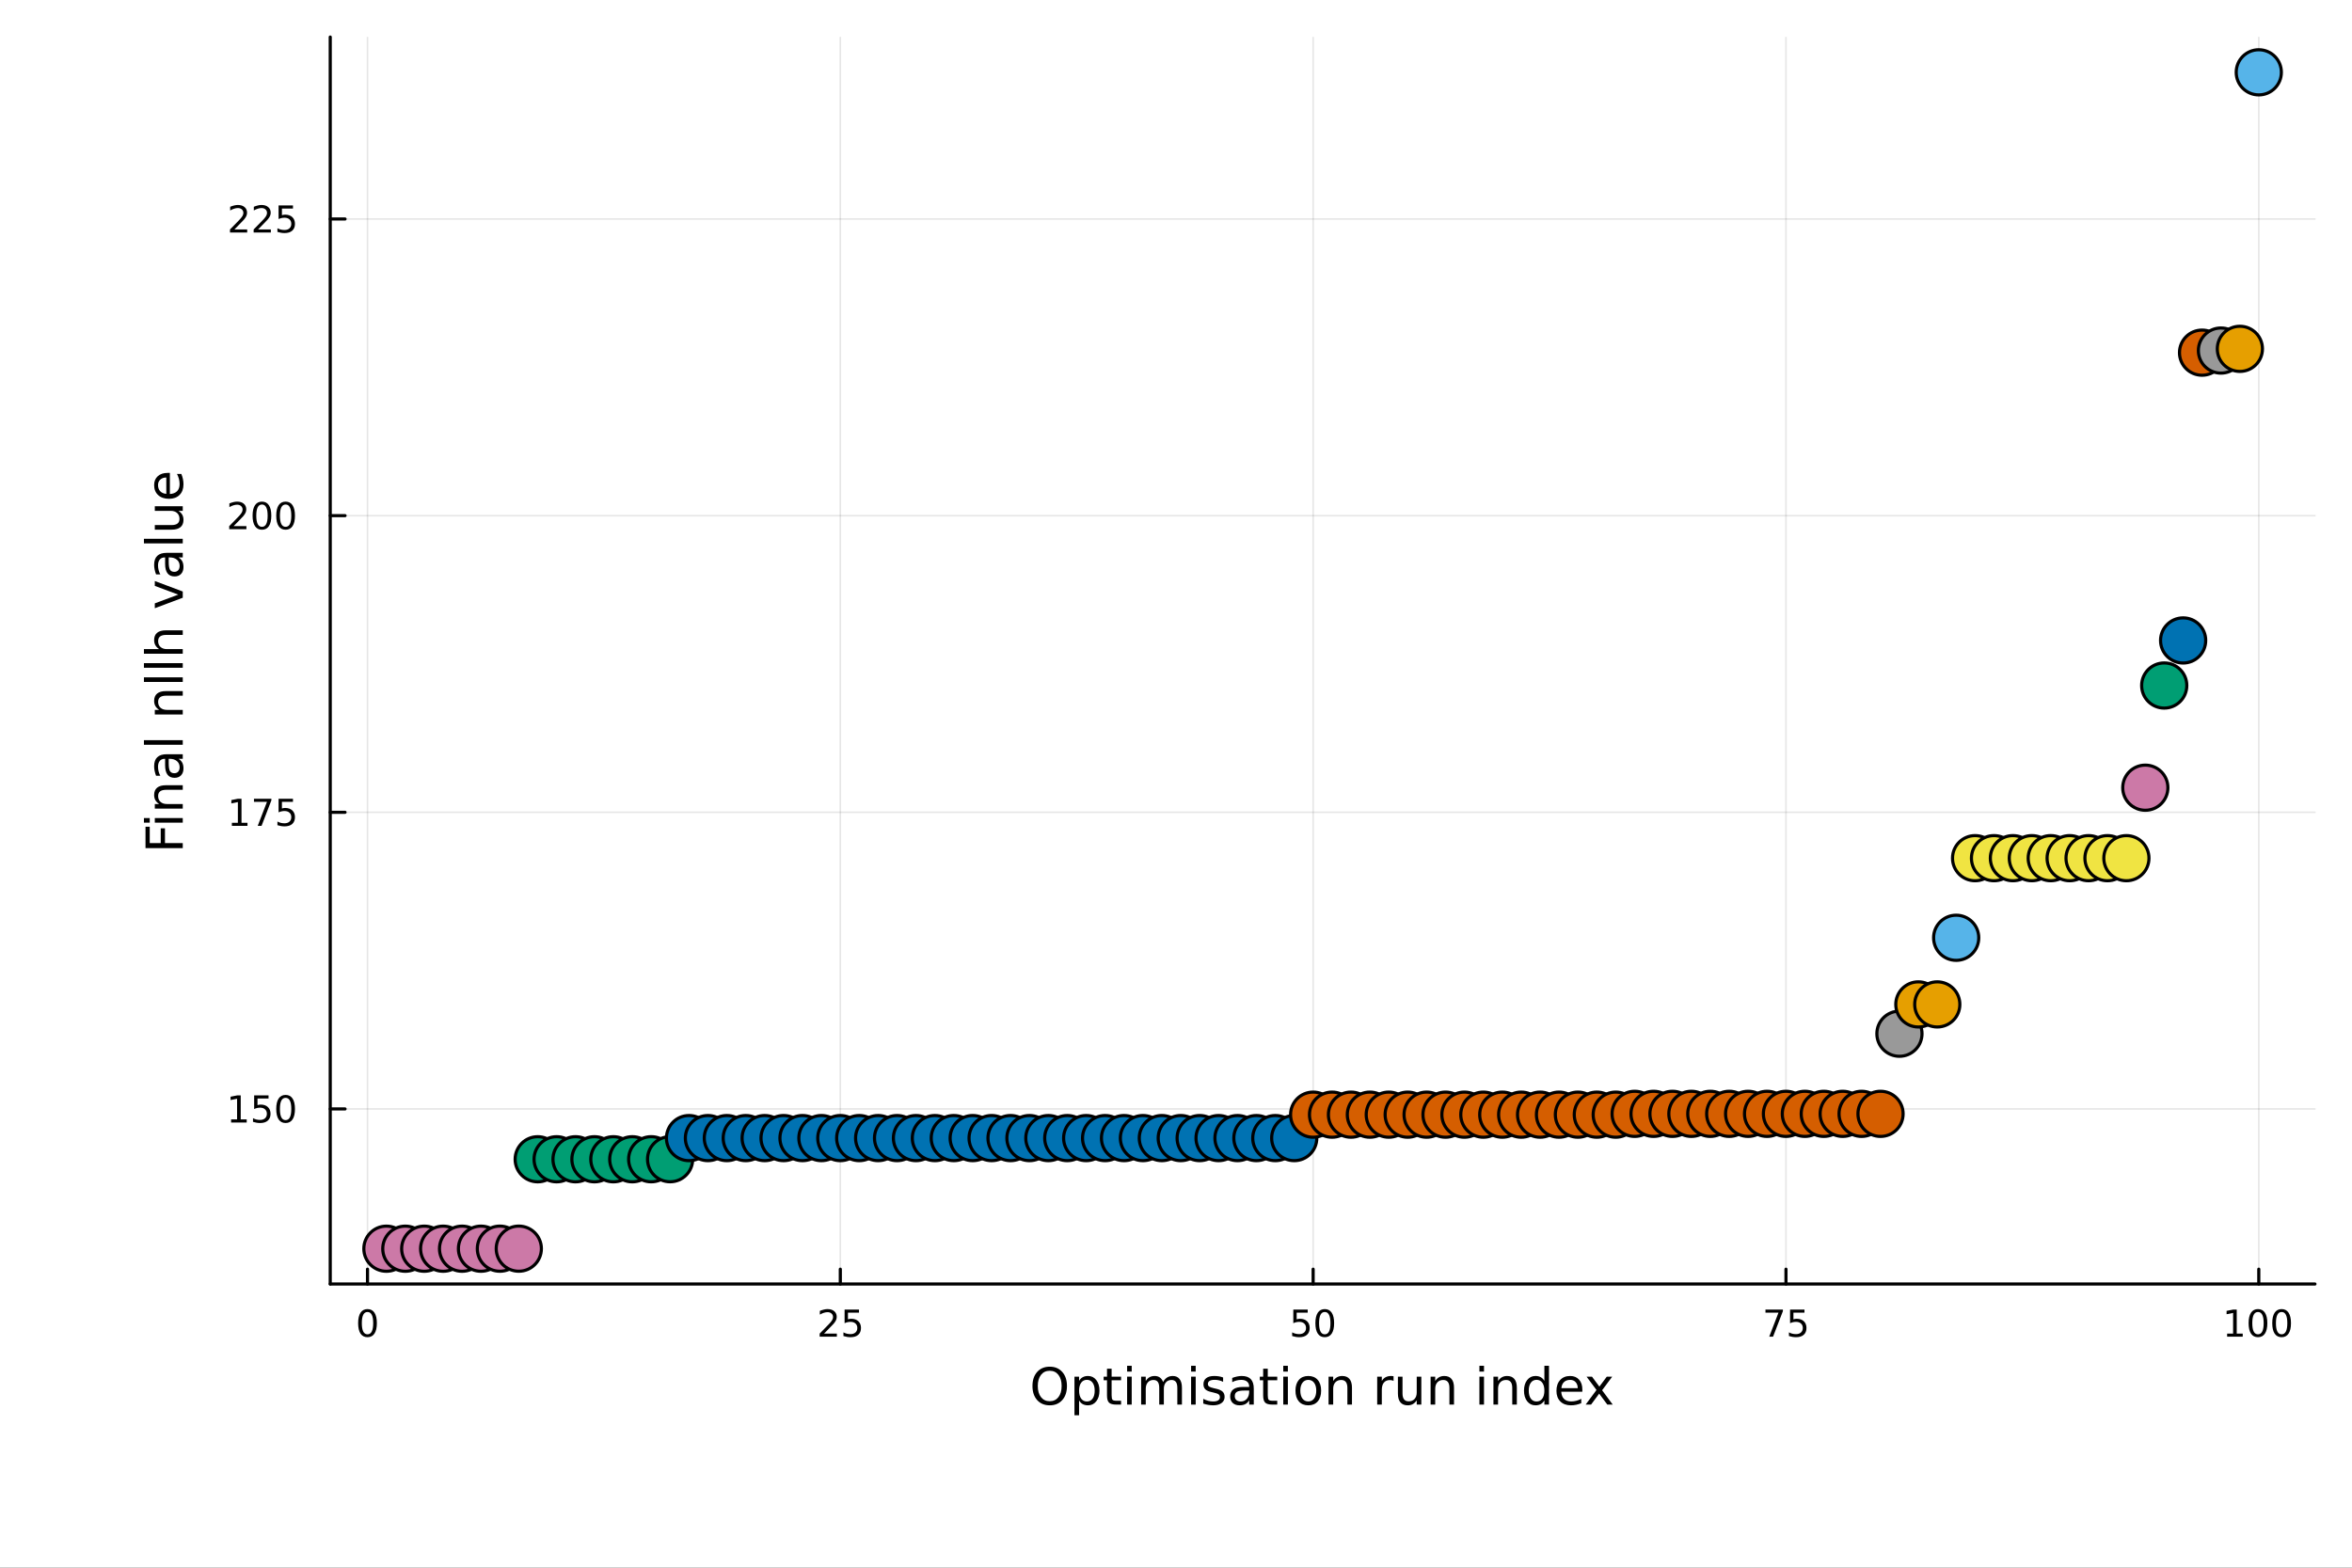 <?xml version="1.0" encoding="utf-8"?>
<svg xmlns="http://www.w3.org/2000/svg" xmlns:xlink="http://www.w3.org/1999/xlink" width="750" height="500" viewBox="0 0 3000 2000">
<rect x="0" y="0" width="3000" height="2000" fill="#333333" stroke="none"/>
<defs>
  <clipPath id="clip460">
    <rect x="0" y="0" width="3000" height="2000"/>
  </clipPath>
</defs>
<path clip-path="url(#clip460)" d="M0 2000 L3000 2000 L3000 0 L0 0  Z" fill="#ffffff" fill-rule="evenodd" fill-opacity="1"/>
<defs>
  <clipPath id="clip461">
    <rect x="600" y="0" width="2101" height="2000"/>
  </clipPath>
</defs>
<path clip-path="url(#clip460)" d="M421.228 1638.08 L2952.76 1638.08 L2952.76 47.244 L421.228 47.244  Z" fill="#ffffff" fill-rule="evenodd" fill-opacity="1"/>
<defs>
  <clipPath id="clip462">
    <rect x="421" y="47" width="2533" height="1592"/>
  </clipPath>
</defs>
<polyline clip-path="url(#clip462)" style="stroke:#000000; stroke-linecap:round; stroke-linejoin:round; stroke-width:2; stroke-opacity:0.1; fill:none" points="468.751,1638.08 468.751,47.244 "/>
<polyline clip-path="url(#clip462)" style="stroke:#000000; stroke-linecap:round; stroke-linejoin:round; stroke-width:2; stroke-opacity:0.1; fill:none" points="1071.84,1638.08 1071.84,47.244 "/>
<polyline clip-path="url(#clip462)" style="stroke:#000000; stroke-linecap:round; stroke-linejoin:round; stroke-width:2; stroke-opacity:0.1; fill:none" points="1674.93,1638.08 1674.93,47.244 "/>
<polyline clip-path="url(#clip462)" style="stroke:#000000; stroke-linecap:round; stroke-linejoin:round; stroke-width:2; stroke-opacity:0.1; fill:none" points="2278.02,1638.08 2278.02,47.244 "/>
<polyline clip-path="url(#clip462)" style="stroke:#000000; stroke-linecap:round; stroke-linejoin:round; stroke-width:2; stroke-opacity:0.1; fill:none" points="2881.11,1638.08 2881.11,47.244 "/>
<polyline clip-path="url(#clip462)" style="stroke:#000000; stroke-linecap:round; stroke-linejoin:round; stroke-width:2; stroke-opacity:0.1; fill:none" points="421.228,1414.76 2952.76,1414.76 "/>
<polyline clip-path="url(#clip462)" style="stroke:#000000; stroke-linecap:round; stroke-linejoin:round; stroke-width:2; stroke-opacity:0.1; fill:none" points="421.228,1036.3 2952.76,1036.3 "/>
<polyline clip-path="url(#clip462)" style="stroke:#000000; stroke-linecap:round; stroke-linejoin:round; stroke-width:2; stroke-opacity:0.1; fill:none" points="421.228,657.849 2952.76,657.849 "/>
<polyline clip-path="url(#clip462)" style="stroke:#000000; stroke-linecap:round; stroke-linejoin:round; stroke-width:2; stroke-opacity:0.1; fill:none" points="421.228,279.395 2952.76,279.395 "/>
<polyline clip-path="url(#clip460)" style="stroke:#000000; stroke-linecap:round; stroke-linejoin:round; stroke-width:4; stroke-opacity:1; fill:none" points="421.228,1638.08 2952.76,1638.08 "/>
<polyline clip-path="url(#clip460)" style="stroke:#000000; stroke-linecap:round; stroke-linejoin:round; stroke-width:4; stroke-opacity:1; fill:none" points="468.751,1638.08 468.751,1619.18 "/>
<polyline clip-path="url(#clip460)" style="stroke:#000000; stroke-linecap:round; stroke-linejoin:round; stroke-width:4; stroke-opacity:1; fill:none" points="1071.84,1638.08 1071.84,1619.18 "/>
<polyline clip-path="url(#clip460)" style="stroke:#000000; stroke-linecap:round; stroke-linejoin:round; stroke-width:4; stroke-opacity:1; fill:none" points="1674.93,1638.08 1674.93,1619.18 "/>
<polyline clip-path="url(#clip460)" style="stroke:#000000; stroke-linecap:round; stroke-linejoin:round; stroke-width:4; stroke-opacity:1; fill:none" points="2278.02,1638.08 2278.02,1619.18 "/>
<polyline clip-path="url(#clip460)" style="stroke:#000000; stroke-linecap:round; stroke-linejoin:round; stroke-width:4; stroke-opacity:1; fill:none" points="2881.11,1638.08 2881.11,1619.18 "/>
<path clip-path="url(#clip460)" d="M468.751 1673.8 Q465.14 1673.8 463.311 1677.36 Q461.506 1680.9 461.506 1688.03 Q461.506 1695.14 463.311 1698.7 Q465.14 1702.25 468.751 1702.25 Q472.385 1702.25 474.191 1698.7 Q476.02 1695.14 476.02 1688.03 Q476.02 1680.9 474.191 1677.36 Q472.385 1673.8 468.751 1673.8 M468.751 1670.09 Q474.561 1670.09 477.617 1674.7 Q480.696 1679.28 480.696 1688.03 Q480.696 1696.76 477.617 1701.37 Q474.561 1705.95 468.751 1705.95 Q462.941 1705.95 459.862 1701.37 Q456.807 1696.76 456.807 1688.03 Q456.807 1679.28 459.862 1674.7 Q462.941 1670.09 468.751 1670.09 Z" fill="#000000" fill-rule="nonzero" fill-opacity="1" /><path clip-path="url(#clip460)" d="M1051.11 1701.34 L1067.43 1701.34 L1067.43 1705.28 L1045.49 1705.28 L1045.49 1701.34 Q1048.15 1698.59 1052.73 1693.96 Q1057.34 1689.31 1058.52 1687.96 Q1060.76 1685.44 1061.64 1683.7 Q1062.55 1681.94 1062.55 1680.25 Q1062.55 1677.5 1060.6 1675.76 Q1058.68 1674.03 1055.58 1674.03 Q1053.38 1674.03 1050.93 1674.79 Q1048.5 1675.56 1045.72 1677.11 L1045.72 1672.38 Q1048.54 1671.25 1051 1670.67 Q1053.45 1670.09 1055.49 1670.09 Q1060.86 1670.09 1064.05 1672.78 Q1067.25 1675.46 1067.25 1679.95 Q1067.25 1682.08 1066.44 1684 Q1065.65 1685.9 1063.54 1688.5 Q1062.96 1689.17 1059.86 1692.38 Q1056.76 1695.58 1051.11 1701.34 Z" fill="#000000" fill-rule="nonzero" fill-opacity="1" /><path clip-path="url(#clip460)" d="M1077.29 1670.72 L1095.65 1670.72 L1095.65 1674.65 L1081.57 1674.65 L1081.57 1683.12 Q1082.59 1682.78 1083.61 1682.62 Q1084.63 1682.43 1085.65 1682.43 Q1091.44 1682.43 1094.82 1685.6 Q1098.19 1688.77 1098.19 1694.19 Q1098.19 1699.77 1094.72 1702.87 Q1091.25 1705.95 1084.93 1705.95 Q1082.75 1705.95 1080.49 1705.58 Q1078.24 1705.21 1075.83 1704.47 L1075.83 1699.77 Q1077.92 1700.9 1080.14 1701.46 Q1082.36 1702.01 1084.84 1702.01 Q1088.84 1702.01 1091.18 1699.91 Q1093.52 1697.8 1093.52 1694.19 Q1093.52 1690.58 1091.18 1688.47 Q1088.84 1686.37 1084.84 1686.37 Q1082.96 1686.37 1081.09 1686.78 Q1079.24 1687.2 1077.29 1688.08 L1077.29 1670.72 Z" fill="#000000" fill-rule="nonzero" fill-opacity="1" /><path clip-path="url(#clip460)" d="M1649.63 1670.72 L1667.99 1670.72 L1667.99 1674.65 L1653.91 1674.65 L1653.91 1683.12 Q1654.93 1682.78 1655.95 1682.62 Q1656.97 1682.43 1657.99 1682.43 Q1663.77 1682.43 1667.15 1685.6 Q1670.53 1688.77 1670.53 1694.19 Q1670.53 1699.77 1667.06 1702.87 Q1663.59 1705.95 1657.27 1705.95 Q1655.09 1705.95 1652.82 1705.58 Q1650.58 1705.21 1648.17 1704.47 L1648.17 1699.77 Q1650.25 1700.9 1652.48 1701.46 Q1654.7 1702.01 1657.18 1702.01 Q1661.18 1702.01 1663.52 1699.91 Q1665.86 1697.8 1665.86 1694.19 Q1665.86 1690.58 1663.52 1688.47 Q1661.18 1686.37 1657.18 1686.37 Q1655.3 1686.37 1653.43 1686.78 Q1651.57 1687.2 1649.63 1688.08 L1649.63 1670.72 Z" fill="#000000" fill-rule="nonzero" fill-opacity="1" /><path clip-path="url(#clip460)" d="M1689.74 1673.8 Q1686.13 1673.8 1684.31 1677.36 Q1682.5 1680.9 1682.5 1688.03 Q1682.5 1695.14 1684.31 1698.7 Q1686.13 1702.25 1689.74 1702.25 Q1693.38 1702.25 1695.18 1698.7 Q1697.01 1695.14 1697.01 1688.03 Q1697.01 1680.9 1695.18 1677.36 Q1693.38 1673.8 1689.74 1673.8 M1689.74 1670.09 Q1695.55 1670.09 1698.61 1674.7 Q1701.69 1679.28 1701.69 1688.03 Q1701.69 1696.76 1698.61 1701.37 Q1695.55 1705.95 1689.74 1705.95 Q1683.93 1705.95 1680.86 1701.37 Q1677.8 1696.76 1677.8 1688.03 Q1677.8 1679.28 1680.86 1674.7 Q1683.93 1670.09 1689.74 1670.09 Z" fill="#000000" fill-rule="nonzero" fill-opacity="1" /><path clip-path="url(#clip460)" d="M2251.87 1670.72 L2274.1 1670.72 L2274.1 1672.71 L2261.55 1705.28 L2256.67 1705.28 L2268.47 1674.65 L2251.87 1674.65 L2251.87 1670.72 Z" fill="#000000" fill-rule="nonzero" fill-opacity="1" /><path clip-path="url(#clip460)" d="M2283.26 1670.72 L2301.62 1670.72 L2301.62 1674.65 L2287.54 1674.65 L2287.54 1683.12 Q2288.56 1682.78 2289.58 1682.62 Q2290.6 1682.43 2291.62 1682.43 Q2297.41 1682.43 2300.79 1685.6 Q2304.17 1688.77 2304.17 1694.19 Q2304.17 1699.77 2300.69 1702.87 Q2297.22 1705.95 2290.9 1705.95 Q2288.73 1705.95 2286.46 1705.58 Q2284.21 1705.21 2281.8 1704.47 L2281.8 1699.77 Q2283.89 1700.9 2286.11 1701.46 Q2288.33 1702.01 2290.81 1702.01 Q2294.81 1702.01 2297.15 1699.91 Q2299.49 1697.8 2299.49 1694.19 Q2299.49 1690.58 2297.15 1688.47 Q2294.81 1686.37 2290.81 1686.37 Q2288.93 1686.37 2287.06 1686.78 Q2285.21 1687.2 2283.26 1688.08 L2283.26 1670.72 Z" fill="#000000" fill-rule="nonzero" fill-opacity="1" /><path clip-path="url(#clip460)" d="M2840.72 1701.34 L2848.35 1701.34 L2848.35 1674.98 L2840.04 1676.64 L2840.04 1672.38 L2848.31 1670.72 L2852.98 1670.72 L2852.98 1701.34 L2860.62 1701.34 L2860.62 1705.28 L2840.72 1705.28 L2840.72 1701.34 Z" fill="#000000" fill-rule="nonzero" fill-opacity="1" /><path clip-path="url(#clip460)" d="M2880.07 1673.8 Q2876.46 1673.8 2874.63 1677.36 Q2872.82 1680.9 2872.82 1688.03 Q2872.82 1695.14 2874.63 1698.7 Q2876.46 1702.25 2880.07 1702.25 Q2883.7 1702.25 2885.51 1698.7 Q2887.34 1695.14 2887.34 1688.03 Q2887.34 1680.9 2885.51 1677.36 Q2883.7 1673.8 2880.07 1673.8 M2880.07 1670.09 Q2885.88 1670.09 2888.93 1674.7 Q2892.01 1679.28 2892.01 1688.03 Q2892.01 1696.76 2888.93 1701.37 Q2885.88 1705.95 2880.07 1705.95 Q2874.26 1705.95 2871.18 1701.37 Q2868.12 1696.76 2868.12 1688.03 Q2868.12 1679.28 2871.18 1674.7 Q2874.26 1670.09 2880.07 1670.09 Z" fill="#000000" fill-rule="nonzero" fill-opacity="1" /><path clip-path="url(#clip460)" d="M2910.23 1673.8 Q2906.62 1673.8 2904.79 1677.36 Q2902.98 1680.9 2902.98 1688.03 Q2902.98 1695.14 2904.79 1698.7 Q2906.62 1702.25 2910.23 1702.25 Q2913.86 1702.25 2915.67 1698.7 Q2917.5 1695.14 2917.5 1688.03 Q2917.5 1680.9 2915.67 1677.36 Q2913.86 1673.8 2910.23 1673.8 M2910.23 1670.09 Q2916.04 1670.09 2919.09 1674.7 Q2922.17 1679.28 2922.17 1688.03 Q2922.17 1696.76 2919.09 1701.37 Q2916.04 1705.95 2910.23 1705.95 Q2904.42 1705.95 2901.34 1701.37 Q2898.28 1696.76 2898.28 1688.03 Q2898.28 1679.28 2901.34 1674.7 Q2904.42 1670.09 2910.23 1670.09 Z" fill="#000000" fill-rule="nonzero" fill-opacity="1" /><path clip-path="url(#clip460)" d="M1338.95 1748.78 Q1331.94 1748.78 1327.81 1754 Q1323.7 1759.22 1323.7 1768.23 Q1323.7 1777.2 1327.81 1782.42 Q1331.94 1787.64 1338.95 1787.64 Q1345.95 1787.64 1350.02 1782.42 Q1354.13 1777.2 1354.13 1768.23 Q1354.13 1759.22 1350.02 1754 Q1345.95 1748.78 1338.95 1748.78 M1338.95 1743.56 Q1348.94 1743.56 1354.92 1750.28 Q1360.91 1756.96 1360.91 1768.23 Q1360.91 1779.46 1354.92 1786.18 Q1348.94 1792.86 1338.95 1792.86 Q1328.92 1792.86 1322.91 1786.18 Q1316.92 1779.5 1316.92 1768.23 Q1316.92 1756.96 1322.91 1750.28 Q1328.92 1743.56 1338.95 1743.56 Z" fill="#000000" fill-rule="nonzero" fill-opacity="1" /><path clip-path="url(#clip460)" d="M1376.38 1786.59 L1376.38 1805.5 L1370.49 1805.5 L1370.49 1756.29 L1376.38 1756.29 L1376.38 1761.7 Q1378.22 1758.52 1381.02 1756.99 Q1383.86 1755.43 1387.77 1755.43 Q1394.26 1755.43 1398.31 1760.59 Q1402.38 1765.75 1402.38 1774.15 Q1402.38 1782.55 1398.31 1787.71 Q1394.26 1792.86 1387.77 1792.86 Q1383.86 1792.86 1381.02 1791.34 Q1378.22 1789.78 1376.38 1786.59 M1396.3 1774.15 Q1396.3 1767.69 1393.63 1764.03 Q1390.99 1760.34 1386.34 1760.34 Q1381.69 1760.34 1379.02 1764.03 Q1376.38 1767.69 1376.38 1774.15 Q1376.38 1780.61 1379.02 1784.3 Q1381.69 1787.96 1386.34 1787.96 Q1390.99 1787.96 1393.63 1784.3 Q1396.3 1780.61 1396.3 1774.15 Z" fill="#000000" fill-rule="nonzero" fill-opacity="1" /><path clip-path="url(#clip460)" d="M1417.88 1746.17 L1417.88 1756.29 L1429.94 1756.29 L1429.94 1760.85 L1417.88 1760.85 L1417.88 1780.2 Q1417.88 1784.56 1419.06 1785.8 Q1420.27 1787.04 1423.93 1787.04 L1429.94 1787.04 L1429.94 1791.94 L1423.93 1791.94 Q1417.15 1791.94 1414.57 1789.43 Q1411.99 1786.88 1411.99 1780.2 L1411.99 1760.85 L1407.7 1760.85 L1407.7 1756.29 L1411.99 1756.29 L1411.99 1746.17 L1417.88 1746.17 Z" fill="#000000" fill-rule="nonzero" fill-opacity="1" /><path clip-path="url(#clip460)" d="M1437.65 1756.29 L1443.5 1756.29 L1443.5 1791.94 L1437.65 1791.94 L1437.65 1756.29 M1437.65 1742.42 L1443.5 1742.42 L1443.5 1749.83 L1437.65 1749.83 L1437.65 1742.42 Z" fill="#000000" fill-rule="nonzero" fill-opacity="1" /><path clip-path="url(#clip460)" d="M1483.51 1763.14 Q1485.71 1759.19 1488.76 1757.31 Q1491.82 1755.43 1495.96 1755.43 Q1501.53 1755.43 1504.55 1759.35 Q1507.57 1763.23 1507.57 1770.43 L1507.57 1791.94 L1501.69 1791.94 L1501.69 1770.62 Q1501.69 1765.49 1499.87 1763.01 Q1498.06 1760.53 1494.33 1760.53 Q1489.78 1760.53 1487.14 1763.55 Q1484.5 1766.57 1484.5 1771.79 L1484.5 1791.94 L1478.61 1791.94 L1478.61 1770.62 Q1478.61 1765.46 1476.8 1763.01 Q1474.98 1760.53 1471.19 1760.53 Q1466.71 1760.53 1464.06 1763.58 Q1461.42 1766.61 1461.42 1771.79 L1461.42 1791.94 L1455.53 1791.94 L1455.53 1756.29 L1461.42 1756.29 L1461.42 1761.83 Q1463.43 1758.55 1466.23 1756.99 Q1469.03 1755.43 1472.88 1755.43 Q1476.76 1755.43 1479.47 1757.41 Q1482.21 1759.38 1483.51 1763.14 Z" fill="#000000" fill-rule="nonzero" fill-opacity="1" /><path clip-path="url(#clip460)" d="M1519.26 1756.29 L1525.11 1756.29 L1525.11 1791.94 L1519.26 1791.94 L1519.26 1756.29 M1519.26 1742.42 L1525.11 1742.42 L1525.11 1749.83 L1519.26 1749.83 L1519.26 1742.42 Z" fill="#000000" fill-rule="nonzero" fill-opacity="1" /><path clip-path="url(#clip460)" d="M1560.09 1757.34 L1560.09 1762.88 Q1557.61 1761.61 1554.94 1760.97 Q1552.26 1760.34 1549.4 1760.34 Q1545.04 1760.34 1542.84 1761.67 Q1540.68 1763.01 1540.68 1765.68 Q1540.68 1767.72 1542.24 1768.9 Q1543.8 1770.04 1548.51 1771.09 L1550.51 1771.54 Q1556.75 1772.88 1559.36 1775.33 Q1562 1777.75 1562 1782.11 Q1562 1787.07 1558.05 1789.97 Q1554.14 1792.86 1547.26 1792.86 Q1544.4 1792.86 1541.28 1792.29 Q1538.19 1791.75 1534.76 1790.64 L1534.76 1784.59 Q1538 1786.28 1541.15 1787.14 Q1544.3 1787.96 1547.39 1787.96 Q1551.53 1787.96 1553.76 1786.56 Q1555.99 1785.13 1555.99 1782.55 Q1555.99 1780.16 1554.36 1778.89 Q1552.77 1777.62 1547.33 1776.44 L1545.29 1775.96 Q1539.85 1774.82 1537.43 1772.46 Q1535.01 1770.08 1535.01 1765.94 Q1535.01 1760.91 1538.58 1758.17 Q1542.14 1755.43 1548.7 1755.43 Q1551.94 1755.43 1554.81 1755.91 Q1557.67 1756.39 1560.09 1757.34 Z" fill="#000000" fill-rule="nonzero" fill-opacity="1" /><path clip-path="url(#clip460)" d="M1587.53 1774.02 Q1580.43 1774.02 1577.69 1775.65 Q1574.96 1777.27 1574.96 1781.18 Q1574.96 1784.3 1576.99 1786.15 Q1579.06 1787.96 1582.59 1787.96 Q1587.46 1787.96 1590.39 1784.53 Q1593.35 1781.06 1593.35 1775.33 L1593.35 1774.02 L1587.53 1774.02 M1599.21 1771.6 L1599.21 1791.94 L1593.35 1791.94 L1593.35 1786.53 Q1591.35 1789.78 1588.36 1791.34 Q1585.36 1792.86 1581.03 1792.86 Q1575.56 1792.86 1572.31 1789.81 Q1569.1 1786.72 1569.1 1781.57 Q1569.1 1775.55 1573.11 1772.49 Q1577.15 1769.44 1585.14 1769.44 L1593.35 1769.44 L1593.35 1768.87 Q1593.35 1764.82 1590.68 1762.63 Q1588.04 1760.4 1583.23 1760.4 Q1580.18 1760.4 1577.28 1761.13 Q1574.38 1761.86 1571.71 1763.33 L1571.71 1757.92 Q1574.92 1756.68 1577.95 1756.07 Q1580.97 1755.43 1583.84 1755.43 Q1591.57 1755.43 1595.39 1759.44 Q1599.21 1763.45 1599.21 1771.6 Z" fill="#000000" fill-rule="nonzero" fill-opacity="1" /><path clip-path="url(#clip460)" d="M1617.06 1746.17 L1617.06 1756.29 L1629.13 1756.29 L1629.13 1760.85 L1617.06 1760.85 L1617.06 1780.2 Q1617.06 1784.56 1618.24 1785.8 Q1619.45 1787.04 1623.11 1787.04 L1629.13 1787.04 L1629.13 1791.94 L1623.11 1791.94 Q1616.33 1791.94 1613.75 1789.43 Q1611.18 1786.88 1611.18 1780.2 L1611.18 1760.85 L1606.88 1760.85 L1606.88 1756.29 L1611.18 1756.29 L1611.18 1746.17 L1617.06 1746.17 Z" fill="#000000" fill-rule="nonzero" fill-opacity="1" /><path clip-path="url(#clip460)" d="M1636.83 1756.29 L1642.69 1756.29 L1642.69 1791.94 L1636.83 1791.94 L1636.83 1756.29 M1636.83 1742.42 L1642.69 1742.42 L1642.69 1749.83 L1636.83 1749.83 L1636.83 1742.42 Z" fill="#000000" fill-rule="nonzero" fill-opacity="1" /><path clip-path="url(#clip460)" d="M1668.75 1760.4 Q1664.04 1760.4 1661.31 1764.09 Q1658.57 1767.75 1658.57 1774.15 Q1658.57 1780.55 1661.27 1784.24 Q1664.01 1787.9 1668.75 1787.9 Q1673.43 1787.9 1676.17 1784.21 Q1678.91 1780.52 1678.91 1774.15 Q1678.91 1767.82 1676.17 1764.12 Q1673.43 1760.4 1668.75 1760.4 M1668.75 1755.43 Q1676.39 1755.43 1680.75 1760.4 Q1685.11 1765.36 1685.11 1774.15 Q1685.11 1782.9 1680.75 1787.9 Q1676.39 1792.86 1668.75 1792.86 Q1661.08 1792.86 1656.72 1787.9 Q1652.39 1782.9 1652.39 1774.15 Q1652.39 1765.36 1656.72 1760.4 Q1661.08 1755.43 1668.75 1755.43 Z" fill="#000000" fill-rule="nonzero" fill-opacity="1" /><path clip-path="url(#clip460)" d="M1724.45 1770.43 L1724.45 1791.94 L1718.6 1791.94 L1718.6 1770.62 Q1718.6 1765.56 1716.62 1763.04 Q1714.65 1760.53 1710.7 1760.53 Q1705.96 1760.53 1703.22 1763.55 Q1700.49 1766.57 1700.49 1771.79 L1700.49 1791.94 L1694.6 1791.94 L1694.6 1756.29 L1700.49 1756.29 L1700.49 1761.83 Q1702.59 1758.62 1705.42 1757.03 Q1708.29 1755.43 1712.01 1755.43 Q1718.15 1755.43 1721.3 1759.25 Q1724.45 1763.04 1724.45 1770.43 Z" fill="#000000" fill-rule="nonzero" fill-opacity="1" /><path clip-path="url(#clip460)" d="M1777.51 1761.77 Q1776.53 1761.2 1775.35 1760.94 Q1774.2 1760.65 1772.8 1760.65 Q1767.84 1760.65 1765.16 1763.9 Q1762.52 1767.12 1762.52 1773.16 L1762.52 1791.94 L1756.63 1791.94 L1756.63 1756.29 L1762.52 1756.29 L1762.52 1761.83 Q1764.37 1758.59 1767.33 1757.03 Q1770.29 1755.43 1774.52 1755.43 Q1775.13 1755.43 1775.86 1755.53 Q1776.59 1755.59 1777.48 1755.75 L1777.51 1761.77 Z" fill="#000000" fill-rule="nonzero" fill-opacity="1" /><path clip-path="url(#clip460)" d="M1783.05 1777.87 L1783.05 1756.29 L1788.91 1756.29 L1788.91 1777.65 Q1788.91 1782.71 1790.88 1785.26 Q1792.85 1787.77 1796.8 1787.77 Q1801.54 1787.77 1804.28 1784.75 Q1807.05 1781.72 1807.05 1776.5 L1807.05 1756.29 L1812.91 1756.29 L1812.91 1791.94 L1807.05 1791.94 L1807.05 1786.47 Q1804.92 1789.71 1802.08 1791.3 Q1799.28 1792.86 1795.56 1792.86 Q1789.42 1792.86 1786.23 1789.05 Q1783.05 1785.23 1783.05 1777.87 M1797.79 1755.43 L1797.79 1755.43 Z" fill="#000000" fill-rule="nonzero" fill-opacity="1" /><path clip-path="url(#clip460)" d="M1854.6 1770.43 L1854.6 1791.94 L1848.74 1791.94 L1848.74 1770.62 Q1848.74 1765.56 1846.77 1763.04 Q1844.8 1760.53 1840.85 1760.53 Q1836.11 1760.53 1833.37 1763.55 Q1830.63 1766.57 1830.63 1771.79 L1830.63 1791.94 L1824.75 1791.94 L1824.75 1756.29 L1830.63 1756.29 L1830.63 1761.83 Q1832.73 1758.62 1835.57 1757.03 Q1838.43 1755.43 1842.16 1755.43 Q1848.3 1755.43 1851.45 1759.25 Q1854.6 1763.04 1854.6 1770.43 Z" fill="#000000" fill-rule="nonzero" fill-opacity="1" /><path clip-path="url(#clip460)" d="M1887 1756.29 L1892.86 1756.29 L1892.86 1791.94 L1887 1791.94 L1887 1756.29 M1887 1742.42 L1892.86 1742.42 L1892.86 1749.83 L1887 1749.83 L1887 1742.42 Z" fill="#000000" fill-rule="nonzero" fill-opacity="1" /><path clip-path="url(#clip460)" d="M1934.75 1770.43 L1934.75 1791.94 L1928.89 1791.94 L1928.89 1770.62 Q1928.89 1765.56 1926.92 1763.04 Q1924.94 1760.53 1921 1760.53 Q1916.25 1760.53 1913.52 1763.55 Q1910.78 1766.57 1910.78 1771.79 L1910.78 1791.94 L1904.89 1791.94 L1904.89 1756.29 L1910.78 1756.29 L1910.78 1761.83 Q1912.88 1758.62 1915.71 1757.03 Q1918.58 1755.43 1922.3 1755.43 Q1928.44 1755.43 1931.59 1759.25 Q1934.75 1763.04 1934.75 1770.43 Z" fill="#000000" fill-rule="nonzero" fill-opacity="1" /><path clip-path="url(#clip460)" d="M1969.88 1761.7 L1969.88 1742.42 L1975.74 1742.42 L1975.74 1791.94 L1969.88 1791.94 L1969.88 1786.59 Q1968.04 1789.78 1965.21 1791.34 Q1962.4 1792.86 1958.46 1792.86 Q1952 1792.86 1947.92 1787.71 Q1943.88 1782.55 1943.88 1774.15 Q1943.88 1765.75 1947.92 1760.59 Q1952 1755.43 1958.46 1755.43 Q1962.4 1755.43 1965.21 1756.99 Q1968.04 1758.52 1969.88 1761.7 M1949.93 1774.15 Q1949.93 1780.61 1952.57 1784.3 Q1955.24 1787.96 1959.89 1787.96 Q1964.54 1787.96 1967.21 1784.3 Q1969.88 1780.61 1969.88 1774.15 Q1969.88 1767.69 1967.21 1764.03 Q1964.54 1760.34 1959.89 1760.34 Q1955.24 1760.34 1952.57 1764.03 Q1949.93 1767.69 1949.93 1774.15 Z" fill="#000000" fill-rule="nonzero" fill-opacity="1" /><path clip-path="url(#clip460)" d="M2018.3 1772.65 L2018.3 1775.52 L1991.37 1775.52 Q1991.75 1781.57 1995 1784.75 Q1998.27 1787.9 2004.1 1787.9 Q2007.47 1787.9 2010.62 1787.07 Q2013.81 1786.24 2016.93 1784.59 L2016.93 1790.13 Q2013.78 1791.46 2010.47 1792.16 Q2007.16 1792.86 2003.75 1792.86 Q1995.22 1792.86 1990.22 1787.9 Q1985.26 1782.93 1985.26 1774.47 Q1985.26 1765.71 1989.97 1760.59 Q1994.71 1755.43 2002.73 1755.43 Q2009.92 1755.43 2014.09 1760.08 Q2018.3 1764.7 2018.3 1772.65 M2012.44 1770.93 Q2012.37 1766.13 2009.73 1763.26 Q2007.12 1760.4 2002.79 1760.4 Q1997.89 1760.4 1994.93 1763.17 Q1992 1765.94 1991.56 1770.97 L2012.44 1770.93 Z" fill="#000000" fill-rule="nonzero" fill-opacity="1" /><path clip-path="url(#clip460)" d="M2056.39 1756.29 L2043.5 1773.64 L2057.06 1791.94 L2050.16 1791.94 L2039.78 1777.94 L2029.4 1791.94 L2022.5 1791.94 L2036.34 1773.29 L2023.67 1756.29 L2030.58 1756.29 L2040.03 1768.99 L2049.49 1756.29 L2056.39 1756.29 Z" fill="#000000" fill-rule="nonzero" fill-opacity="1" /><polyline clip-path="url(#clip460)" style="stroke:#000000; stroke-linecap:round; stroke-linejoin:round; stroke-width:4; stroke-opacity:1; fill:none" points="421.228,1638.08 421.228,47.244 "/>
<polyline clip-path="url(#clip460)" style="stroke:#000000; stroke-linecap:round; stroke-linejoin:round; stroke-width:4; stroke-opacity:1; fill:none" points="421.228,1414.76 440.125,1414.76 "/>
<polyline clip-path="url(#clip460)" style="stroke:#000000; stroke-linecap:round; stroke-linejoin:round; stroke-width:4; stroke-opacity:1; fill:none" points="421.228,1036.3 440.125,1036.3 "/>
<polyline clip-path="url(#clip460)" style="stroke:#000000; stroke-linecap:round; stroke-linejoin:round; stroke-width:4; stroke-opacity:1; fill:none" points="421.228,657.849 440.125,657.849 "/>
<polyline clip-path="url(#clip460)" style="stroke:#000000; stroke-linecap:round; stroke-linejoin:round; stroke-width:4; stroke-opacity:1; fill:none" points="421.228,279.395 440.125,279.395 "/>
<path clip-path="url(#clip460)" d="M294.77 1428.1 L302.409 1428.1 L302.409 1401.74 L294.099 1403.4 L294.099 1399.14 L302.362 1397.48 L307.038 1397.48 L307.038 1428.1 L314.677 1428.1 L314.677 1432.04 L294.77 1432.04 L294.77 1428.1 Z" fill="#000000" fill-rule="nonzero" fill-opacity="1" /><path clip-path="url(#clip460)" d="M324.168 1397.48 L342.524 1397.48 L342.524 1401.41 L328.45 1401.41 L328.45 1409.88 Q329.469 1409.54 330.487 1409.37 Q331.506 1409.19 332.524 1409.19 Q338.311 1409.19 341.691 1412.36 Q345.071 1415.53 345.071 1420.95 Q345.071 1426.53 341.598 1429.63 Q338.126 1432.71 331.807 1432.71 Q329.631 1432.71 327.362 1432.34 Q325.117 1431.97 322.71 1431.23 L322.71 1426.53 Q324.793 1427.66 327.015 1428.22 Q329.237 1428.77 331.714 1428.77 Q335.719 1428.77 338.057 1426.67 Q340.395 1424.56 340.395 1420.95 Q340.395 1417.34 338.057 1415.23 Q335.719 1413.12 331.714 1413.12 Q329.839 1413.12 327.964 1413.54 Q326.112 1413.96 324.168 1414.84 L324.168 1397.48 Z" fill="#000000" fill-rule="nonzero" fill-opacity="1" /><path clip-path="url(#clip460)" d="M364.283 1400.56 Q360.672 1400.56 358.844 1404.12 Q357.038 1407.66 357.038 1414.79 Q357.038 1421.9 358.844 1425.46 Q360.672 1429 364.283 1429 Q367.918 1429 369.723 1425.46 Q371.552 1421.9 371.552 1414.79 Q371.552 1407.66 369.723 1404.12 Q367.918 1400.56 364.283 1400.56 M364.283 1396.85 Q370.094 1396.85 373.149 1401.46 Q376.228 1406.04 376.228 1414.79 Q376.228 1423.52 373.149 1428.12 Q370.094 1432.71 364.283 1432.71 Q358.473 1432.71 355.395 1428.12 Q352.339 1423.52 352.339 1414.79 Q352.339 1406.04 355.395 1401.46 Q358.473 1396.85 364.283 1396.85 Z" fill="#000000" fill-rule="nonzero" fill-opacity="1" /><path clip-path="url(#clip460)" d="M295.765 1049.65 L303.404 1049.65 L303.404 1023.28 L295.094 1024.95 L295.094 1020.69 L303.358 1019.02 L308.034 1019.02 L308.034 1049.65 L315.673 1049.65 L315.673 1053.58 L295.765 1053.58 L295.765 1049.65 Z" fill="#000000" fill-rule="nonzero" fill-opacity="1" /><path clip-path="url(#clip460)" d="M323.936 1019.02 L346.159 1019.02 L346.159 1021.01 L333.612 1053.58 L328.728 1053.58 L340.534 1022.96 L323.936 1022.96 L323.936 1019.02 Z" fill="#000000" fill-rule="nonzero" fill-opacity="1" /><path clip-path="url(#clip460)" d="M355.325 1019.02 L373.682 1019.02 L373.682 1022.96 L359.608 1022.96 L359.608 1031.43 Q360.626 1031.08 361.645 1030.92 Q362.663 1030.74 363.682 1030.74 Q369.469 1030.74 372.848 1033.91 Q376.228 1037.08 376.228 1042.49 Q376.228 1048.07 372.756 1051.18 Q369.283 1054.25 362.964 1054.25 Q360.788 1054.25 358.52 1053.88 Q356.274 1053.51 353.867 1052.77 L353.867 1048.07 Q355.95 1049.21 358.172 1049.76 Q360.395 1050.32 362.871 1050.32 Q366.876 1050.32 369.214 1048.21 Q371.552 1046.11 371.552 1042.49 Q371.552 1038.88 369.214 1036.78 Q366.876 1034.67 362.871 1034.67 Q360.996 1034.67 359.121 1035.09 Q357.27 1035.5 355.325 1036.38 L355.325 1019.02 Z" fill="#000000" fill-rule="nonzero" fill-opacity="1" /><path clip-path="url(#clip460)" d="M297.987 671.194 L314.307 671.194 L314.307 675.129 L292.363 675.129 L292.363 671.194 Q295.025 668.439 299.608 663.809 Q304.214 659.157 305.395 657.814 Q307.64 655.291 308.52 653.555 Q309.423 651.796 309.423 650.106 Q309.423 647.351 307.478 645.615 Q305.557 643.879 302.455 643.879 Q300.256 643.879 297.802 644.643 Q295.372 645.407 292.594 646.958 L292.594 642.235 Q295.418 641.101 297.872 640.522 Q300.325 639.944 302.362 639.944 Q307.733 639.944 310.927 642.629 Q314.122 645.314 314.122 649.805 Q314.122 651.934 313.311 653.856 Q312.524 655.754 310.418 658.346 Q309.839 659.018 306.737 662.235 Q303.636 665.43 297.987 671.194 Z" fill="#000000" fill-rule="nonzero" fill-opacity="1" /><path clip-path="url(#clip460)" d="M334.122 643.647 Q330.51 643.647 328.682 647.212 Q326.876 650.754 326.876 657.883 Q326.876 664.99 328.682 668.555 Q330.51 672.096 334.122 672.096 Q337.756 672.096 339.561 668.555 Q341.39 664.99 341.39 657.883 Q341.39 650.754 339.561 647.212 Q337.756 643.647 334.122 643.647 M334.122 639.944 Q339.932 639.944 342.987 644.55 Q346.066 649.133 346.066 657.883 Q346.066 666.61 342.987 671.217 Q339.932 675.8 334.122 675.8 Q328.311 675.8 325.233 671.217 Q322.177 666.61 322.177 657.883 Q322.177 649.133 325.233 644.55 Q328.311 639.944 334.122 639.944 Z" fill="#000000" fill-rule="nonzero" fill-opacity="1" /><path clip-path="url(#clip460)" d="M364.283 643.647 Q360.672 643.647 358.844 647.212 Q357.038 650.754 357.038 657.883 Q357.038 664.99 358.844 668.555 Q360.672 672.096 364.283 672.096 Q367.918 672.096 369.723 668.555 Q371.552 664.99 371.552 657.883 Q371.552 650.754 369.723 647.212 Q367.918 643.647 364.283 643.647 M364.283 639.944 Q370.094 639.944 373.149 644.55 Q376.228 649.133 376.228 657.883 Q376.228 666.61 373.149 671.217 Q370.094 675.8 364.283 675.8 Q358.473 675.8 355.395 671.217 Q352.339 666.61 352.339 657.883 Q352.339 649.133 355.395 644.55 Q358.473 639.944 364.283 639.944 Z" fill="#000000" fill-rule="nonzero" fill-opacity="1" /><path clip-path="url(#clip460)" d="M298.983 292.74 L315.302 292.74 L315.302 296.675 L293.358 296.675 L293.358 292.74 Q296.02 289.985 300.603 285.356 Q305.21 280.703 306.39 279.36 Q308.636 276.837 309.515 275.101 Q310.418 273.342 310.418 271.652 Q310.418 268.897 308.474 267.161 Q306.552 265.425 303.45 265.425 Q301.251 265.425 298.798 266.189 Q296.367 266.953 293.589 268.504 L293.589 263.782 Q296.413 262.647 298.867 262.069 Q301.321 261.49 303.358 261.49 Q308.728 261.49 311.923 264.175 Q315.117 266.86 315.117 271.351 Q315.117 273.481 314.307 275.402 Q313.52 277.3 311.413 279.893 Q310.835 280.564 307.733 283.781 Q304.631 286.976 298.983 292.74 Z" fill="#000000" fill-rule="nonzero" fill-opacity="1" /><path clip-path="url(#clip460)" d="M329.145 292.74 L345.464 292.74 L345.464 296.675 L323.52 296.675 L323.52 292.74 Q326.182 289.985 330.765 285.356 Q335.372 280.703 336.552 279.36 Q338.797 276.837 339.677 275.101 Q340.58 273.342 340.58 271.652 Q340.58 268.897 338.635 267.161 Q336.714 265.425 333.612 265.425 Q331.413 265.425 328.96 266.189 Q326.529 266.953 323.751 268.504 L323.751 263.782 Q326.575 262.647 329.029 262.069 Q331.483 261.49 333.52 261.49 Q338.89 261.49 342.084 264.175 Q345.279 266.86 345.279 271.351 Q345.279 273.481 344.469 275.402 Q343.682 277.3 341.575 279.893 Q340.997 280.564 337.895 283.781 Q334.793 286.976 329.145 292.74 Z" fill="#000000" fill-rule="nonzero" fill-opacity="1" /><path clip-path="url(#clip460)" d="M355.325 262.115 L373.682 262.115 L373.682 266.05 L359.608 266.05 L359.608 274.522 Q360.626 274.175 361.645 274.013 Q362.663 273.828 363.682 273.828 Q369.469 273.828 372.848 276.999 Q376.228 280.17 376.228 285.587 Q376.228 291.166 372.756 294.268 Q369.283 297.346 362.964 297.346 Q360.788 297.346 358.52 296.976 Q356.274 296.605 353.867 295.865 L353.867 291.166 Q355.95 292.3 358.172 292.855 Q360.395 293.411 362.871 293.411 Q366.876 293.411 369.214 291.305 Q371.552 289.198 371.552 285.587 Q371.552 281.976 369.214 279.869 Q366.876 277.763 362.871 277.763 Q360.996 277.763 359.121 278.18 Q357.27 278.596 355.325 279.476 L355.325 262.115 Z" fill="#000000" fill-rule="nonzero" fill-opacity="1" /><path clip-path="url(#clip460)" d="M185.587 1082.01 L185.587 1054.7 L190.997 1054.7 L190.997 1075.58 L205.002 1075.58 L205.002 1056.74 L210.413 1056.74 L210.413 1075.58 L233.107 1075.58 L233.107 1082.01 L185.587 1082.01 Z" fill="#000000" fill-rule="nonzero" fill-opacity="1" /><path clip-path="url(#clip460)" d="M197.459 1049.51 L197.459 1043.66 L233.107 1043.66 L233.107 1049.51 L197.459 1049.51 M183.581 1049.51 L183.581 1043.66 L190.997 1043.66 L190.997 1049.51 L183.581 1049.51 Z" fill="#000000" fill-rule="nonzero" fill-opacity="1" /><path clip-path="url(#clip460)" d="M211.59 1001.77 L233.107 1001.77 L233.107 1007.63 L211.781 1007.63 Q206.721 1007.63 204.206 1009.6 Q201.692 1011.57 201.692 1015.52 Q201.692 1020.26 204.715 1023 Q207.739 1025.74 212.959 1025.74 L233.107 1025.74 L233.107 1031.63 L197.459 1031.63 L197.459 1025.74 L202.997 1025.74 Q199.782 1023.64 198.191 1020.81 Q196.599 1017.94 196.599 1014.22 Q196.599 1008.07 200.419 1004.92 Q204.206 1001.77 211.59 1001.77 Z" fill="#000000" fill-rule="nonzero" fill-opacity="1" /><path clip-path="url(#clip460)" d="M215.187 973.89 Q215.187 980.988 216.81 983.725 Q218.434 986.462 222.348 986.462 Q225.468 986.462 227.314 984.425 Q229.128 982.356 229.128 978.823 Q229.128 973.953 225.69 971.025 Q222.221 968.065 216.492 968.065 L215.187 968.065 L215.187 973.89 M212.768 962.209 L233.107 962.209 L233.107 968.065 L227.696 968.065 Q230.942 970.07 232.502 973.062 Q234.03 976.054 234.03 980.383 Q234.03 985.857 230.974 989.104 Q227.887 992.319 222.73 992.319 Q216.715 992.319 213.659 988.308 Q210.604 984.266 210.604 976.277 L210.604 968.065 L210.031 968.065 Q205.989 968.065 203.792 970.739 Q201.564 973.381 201.564 978.187 Q201.564 981.242 202.296 984.139 Q203.029 987.035 204.493 989.709 L199.082 989.709 Q197.841 986.494 197.236 983.47 Q196.599 980.447 196.599 977.582 Q196.599 969.848 200.61 966.028 Q204.62 962.209 212.768 962.209 Z" fill="#000000" fill-rule="nonzero" fill-opacity="1" /><path clip-path="url(#clip460)" d="M183.581 950.146 L183.581 944.289 L233.107 944.289 L233.107 950.146 L183.581 950.146 Z" fill="#000000" fill-rule="nonzero" fill-opacity="1" /><path clip-path="url(#clip460)" d="M211.59 881.683 L233.107 881.683 L233.107 887.539 L211.781 887.539 Q206.721 887.539 204.206 889.512 Q201.692 891.486 201.692 895.432 Q201.692 900.175 204.715 902.912 Q207.739 905.649 212.959 905.649 L233.107 905.649 L233.107 911.538 L197.459 911.538 L197.459 905.649 L202.997 905.649 Q199.782 903.549 198.191 900.716 Q196.599 897.851 196.599 894.128 Q196.599 887.985 200.419 884.834 Q204.206 881.683 211.59 881.683 Z" fill="#000000" fill-rule="nonzero" fill-opacity="1" /><path clip-path="url(#clip460)" d="M183.581 870.001 L183.581 864.145 L233.107 864.145 L233.107 870.001 L183.581 870.001 Z" fill="#000000" fill-rule="nonzero" fill-opacity="1" /><path clip-path="url(#clip460)" d="M183.581 851.891 L183.581 846.035 L233.107 846.035 L233.107 851.891 L183.581 851.891 Z" fill="#000000" fill-rule="nonzero" fill-opacity="1" /><path clip-path="url(#clip460)" d="M211.59 804.148 L233.107 804.148 L233.107 810.005 L211.781 810.005 Q206.721 810.005 204.206 811.978 Q201.692 813.951 201.692 817.898 Q201.692 822.641 204.715 825.378 Q207.739 828.115 212.959 828.115 L233.107 828.115 L233.107 834.003 L183.581 834.003 L183.581 828.115 L202.997 828.115 Q199.782 826.014 198.191 823.182 Q196.599 820.317 196.599 816.593 Q196.599 810.45 200.419 807.299 Q204.206 804.148 211.59 804.148 Z" fill="#000000" fill-rule="nonzero" fill-opacity="1" /><path clip-path="url(#clip460)" d="M197.459 775.948 L197.459 769.742 L227.377 758.602 L197.459 747.462 L197.459 741.255 L233.107 754.623 L233.107 762.58 L197.459 775.948 Z" fill="#000000" fill-rule="nonzero" fill-opacity="1" /><path clip-path="url(#clip460)" d="M215.187 716.97 Q215.187 724.068 216.81 726.805 Q218.434 729.542 222.348 729.542 Q225.468 729.542 227.314 727.505 Q229.128 725.436 229.128 721.903 Q229.128 717.034 225.69 714.105 Q222.221 711.145 216.492 711.145 L215.187 711.145 L215.187 716.97 M212.768 705.289 L233.107 705.289 L233.107 711.145 L227.696 711.145 Q230.942 713.15 232.502 716.142 Q234.03 719.134 234.03 723.463 Q234.03 728.937 230.974 732.184 Q227.887 735.399 222.73 735.399 Q216.715 735.399 213.659 731.388 Q210.604 727.346 210.604 719.357 L210.604 711.145 L210.031 711.145 Q205.989 711.145 203.792 713.819 Q201.564 716.461 201.564 721.267 Q201.564 724.322 202.296 727.219 Q203.029 730.115 204.493 732.789 L199.082 732.789 Q197.841 729.574 197.236 726.55 Q196.599 723.527 196.599 720.662 Q196.599 712.928 200.61 709.108 Q204.62 705.289 212.768 705.289 Z" fill="#000000" fill-rule="nonzero" fill-opacity="1" /><path clip-path="url(#clip460)" d="M183.581 693.226 L183.581 687.369 L233.107 687.369 L233.107 693.226 L183.581 693.226 Z" fill="#000000" fill-rule="nonzero" fill-opacity="1" /><path clip-path="url(#clip460)" d="M219.038 675.72 L197.459 675.72 L197.459 669.864 L218.816 669.864 Q223.876 669.864 226.423 667.89 Q228.937 665.917 228.937 661.97 Q228.937 657.228 225.913 654.49 Q222.89 651.721 217.67 651.721 L197.459 651.721 L197.459 645.865 L233.107 645.865 L233.107 651.721 L227.632 651.721 Q230.879 653.854 232.47 656.687 Q234.03 659.488 234.03 663.212 Q234.03 669.354 230.21 672.537 Q226.391 675.72 219.038 675.72 M196.599 660.984 L196.599 660.984 Z" fill="#000000" fill-rule="nonzero" fill-opacity="1" /><path clip-path="url(#clip460)" d="M213.818 603.31 L216.683 603.31 L216.683 630.237 Q222.73 629.855 225.913 626.609 Q229.064 623.33 229.064 617.506 Q229.064 614.132 228.237 610.981 Q227.409 607.798 225.754 604.679 L231.292 604.679 Q232.629 607.83 233.329 611.14 Q234.03 614.45 234.03 617.856 Q234.03 626.386 229.064 631.383 Q224.099 636.348 215.633 636.348 Q206.88 636.348 201.755 631.638 Q196.599 626.895 196.599 618.874 Q196.599 611.681 201.246 607.512 Q205.861 603.31 213.818 603.31 M212.1 609.167 Q207.294 609.23 204.429 611.872 Q201.564 614.482 201.564 618.811 Q201.564 623.712 204.334 626.672 Q207.103 629.601 212.132 630.046 L212.1 609.167 Z" fill="#000000" fill-rule="nonzero" fill-opacity="1" /><circle clip-path="url(#clip462)" cx="492.875" cy="1593.05" r="28.8" fill="#cc79a7" fill-rule="evenodd" fill-opacity="1" stroke="#000000" stroke-opacity="1" stroke-width="4"/>
<circle clip-path="url(#clip462)" cx="516.998" cy="1593.05" r="28.8" fill="#cc79a7" fill-rule="evenodd" fill-opacity="1" stroke="#000000" stroke-opacity="1" stroke-width="4"/>
<circle clip-path="url(#clip462)" cx="541.122" cy="1593.05" r="28.8" fill="#cc79a7" fill-rule="evenodd" fill-opacity="1" stroke="#000000" stroke-opacity="1" stroke-width="4"/>
<circle clip-path="url(#clip462)" cx="565.246" cy="1593.05" r="28.8" fill="#cc79a7" fill-rule="evenodd" fill-opacity="1" stroke="#000000" stroke-opacity="1" stroke-width="4"/>
<circle clip-path="url(#clip462)" cx="589.369" cy="1593.05" r="28.8" fill="#cc79a7" fill-rule="evenodd" fill-opacity="1" stroke="#000000" stroke-opacity="1" stroke-width="4"/>
<circle clip-path="url(#clip462)" cx="613.493" cy="1593.04" r="28.8" fill="#cc79a7" fill-rule="evenodd" fill-opacity="1" stroke="#000000" stroke-opacity="1" stroke-width="4"/>
<circle clip-path="url(#clip462)" cx="637.616" cy="1593.02" r="28.8" fill="#cc79a7" fill-rule="evenodd" fill-opacity="1" stroke="#000000" stroke-opacity="1" stroke-width="4"/>
<circle clip-path="url(#clip462)" cx="661.74" cy="1593" r="28.8" fill="#cc79a7" fill-rule="evenodd" fill-opacity="1" stroke="#000000" stroke-opacity="1" stroke-width="4"/>
<circle clip-path="url(#clip462)" cx="685.863" cy="1478.95" r="28.8" fill="#009e73" fill-rule="evenodd" fill-opacity="1" stroke="#000000" stroke-opacity="1" stroke-width="4"/>
<circle clip-path="url(#clip462)" cx="709.987" cy="1478.95" r="28.8" fill="#009e73" fill-rule="evenodd" fill-opacity="1" stroke="#000000" stroke-opacity="1" stroke-width="4"/>
<circle clip-path="url(#clip462)" cx="734.111" cy="1478.95" r="28.8" fill="#009e73" fill-rule="evenodd" fill-opacity="1" stroke="#000000" stroke-opacity="1" stroke-width="4"/>
<circle clip-path="url(#clip462)" cx="758.234" cy="1478.95" r="28.8" fill="#009e73" fill-rule="evenodd" fill-opacity="1" stroke="#000000" stroke-opacity="1" stroke-width="4"/>
<circle clip-path="url(#clip462)" cx="782.358" cy="1478.95" r="28.8" fill="#009e73" fill-rule="evenodd" fill-opacity="1" stroke="#000000" stroke-opacity="1" stroke-width="4"/>
<circle clip-path="url(#clip462)" cx="806.481" cy="1478.95" r="28.8" fill="#009e73" fill-rule="evenodd" fill-opacity="1" stroke="#000000" stroke-opacity="1" stroke-width="4"/>
<circle clip-path="url(#clip462)" cx="830.605" cy="1478.92" r="28.8" fill="#009e73" fill-rule="evenodd" fill-opacity="1" stroke="#000000" stroke-opacity="1" stroke-width="4"/>
<circle clip-path="url(#clip462)" cx="854.728" cy="1478.88" r="28.8" fill="#009e73" fill-rule="evenodd" fill-opacity="1" stroke="#000000" stroke-opacity="1" stroke-width="4"/>
<circle clip-path="url(#clip462)" cx="878.852" cy="1451.94" r="28.8" fill="#0072b2" fill-rule="evenodd" fill-opacity="1" stroke="#000000" stroke-opacity="1" stroke-width="4"/>
<circle clip-path="url(#clip462)" cx="902.976" cy="1451.94" r="28.8" fill="#0072b2" fill-rule="evenodd" fill-opacity="1" stroke="#000000" stroke-opacity="1" stroke-width="4"/>
<circle clip-path="url(#clip462)" cx="927.099" cy="1451.94" r="28.8" fill="#0072b2" fill-rule="evenodd" fill-opacity="1" stroke="#000000" stroke-opacity="1" stroke-width="4"/>
<circle clip-path="url(#clip462)" cx="951.223" cy="1451.94" r="28.8" fill="#0072b2" fill-rule="evenodd" fill-opacity="1" stroke="#000000" stroke-opacity="1" stroke-width="4"/>
<circle clip-path="url(#clip462)" cx="975.346" cy="1451.94" r="28.8" fill="#0072b2" fill-rule="evenodd" fill-opacity="1" stroke="#000000" stroke-opacity="1" stroke-width="4"/>
<circle clip-path="url(#clip462)" cx="999.47" cy="1451.94" r="28.8" fill="#0072b2" fill-rule="evenodd" fill-opacity="1" stroke="#000000" stroke-opacity="1" stroke-width="4"/>
<circle clip-path="url(#clip462)" cx="1023.59" cy="1451.94" r="28.8" fill="#0072b2" fill-rule="evenodd" fill-opacity="1" stroke="#000000" stroke-opacity="1" stroke-width="4"/>
<circle clip-path="url(#clip462)" cx="1047.72" cy="1451.94" r="28.8" fill="#0072b2" fill-rule="evenodd" fill-opacity="1" stroke="#000000" stroke-opacity="1" stroke-width="4"/>
<circle clip-path="url(#clip462)" cx="1071.84" cy="1451.94" r="28.8" fill="#0072b2" fill-rule="evenodd" fill-opacity="1" stroke="#000000" stroke-opacity="1" stroke-width="4"/>
<circle clip-path="url(#clip462)" cx="1095.96" cy="1451.94" r="28.8" fill="#0072b2" fill-rule="evenodd" fill-opacity="1" stroke="#000000" stroke-opacity="1" stroke-width="4"/>
<circle clip-path="url(#clip462)" cx="1120.09" cy="1451.94" r="28.8" fill="#0072b2" fill-rule="evenodd" fill-opacity="1" stroke="#000000" stroke-opacity="1" stroke-width="4"/>
<circle clip-path="url(#clip462)" cx="1144.21" cy="1451.94" r="28.8" fill="#0072b2" fill-rule="evenodd" fill-opacity="1" stroke="#000000" stroke-opacity="1" stroke-width="4"/>
<circle clip-path="url(#clip462)" cx="1168.33" cy="1451.94" r="28.8" fill="#0072b2" fill-rule="evenodd" fill-opacity="1" stroke="#000000" stroke-opacity="1" stroke-width="4"/>
<circle clip-path="url(#clip462)" cx="1192.46" cy="1451.94" r="28.8" fill="#0072b2" fill-rule="evenodd" fill-opacity="1" stroke="#000000" stroke-opacity="1" stroke-width="4"/>
<circle clip-path="url(#clip462)" cx="1216.58" cy="1451.94" r="28.8" fill="#0072b2" fill-rule="evenodd" fill-opacity="1" stroke="#000000" stroke-opacity="1" stroke-width="4"/>
<circle clip-path="url(#clip462)" cx="1240.71" cy="1451.94" r="28.8" fill="#0072b2" fill-rule="evenodd" fill-opacity="1" stroke="#000000" stroke-opacity="1" stroke-width="4"/>
<circle clip-path="url(#clip462)" cx="1264.83" cy="1451.94" r="28.8" fill="#0072b2" fill-rule="evenodd" fill-opacity="1" stroke="#000000" stroke-opacity="1" stroke-width="4"/>
<circle clip-path="url(#clip462)" cx="1288.95" cy="1451.94" r="28.8" fill="#0072b2" fill-rule="evenodd" fill-opacity="1" stroke="#000000" stroke-opacity="1" stroke-width="4"/>
<circle clip-path="url(#clip462)" cx="1313.08" cy="1451.94" r="28.8" fill="#0072b2" fill-rule="evenodd" fill-opacity="1" stroke="#000000" stroke-opacity="1" stroke-width="4"/>
<circle clip-path="url(#clip462)" cx="1337.2" cy="1451.94" r="28.8" fill="#0072b2" fill-rule="evenodd" fill-opacity="1" stroke="#000000" stroke-opacity="1" stroke-width="4"/>
<circle clip-path="url(#clip462)" cx="1361.32" cy="1451.94" r="28.8" fill="#0072b2" fill-rule="evenodd" fill-opacity="1" stroke="#000000" stroke-opacity="1" stroke-width="4"/>
<circle clip-path="url(#clip462)" cx="1385.45" cy="1451.94" r="28.8" fill="#0072b2" fill-rule="evenodd" fill-opacity="1" stroke="#000000" stroke-opacity="1" stroke-width="4"/>
<circle clip-path="url(#clip462)" cx="1409.57" cy="1451.94" r="28.8" fill="#0072b2" fill-rule="evenodd" fill-opacity="1" stroke="#000000" stroke-opacity="1" stroke-width="4"/>
<circle clip-path="url(#clip462)" cx="1433.69" cy="1451.94" r="28.8" fill="#0072b2" fill-rule="evenodd" fill-opacity="1" stroke="#000000" stroke-opacity="1" stroke-width="4"/>
<circle clip-path="url(#clip462)" cx="1457.82" cy="1451.94" r="28.8" fill="#0072b2" fill-rule="evenodd" fill-opacity="1" stroke="#000000" stroke-opacity="1" stroke-width="4"/>
<circle clip-path="url(#clip462)" cx="1481.94" cy="1451.94" r="28.8" fill="#0072b2" fill-rule="evenodd" fill-opacity="1" stroke="#000000" stroke-opacity="1" stroke-width="4"/>
<circle clip-path="url(#clip462)" cx="1506.07" cy="1451.94" r="28.8" fill="#0072b2" fill-rule="evenodd" fill-opacity="1" stroke="#000000" stroke-opacity="1" stroke-width="4"/>
<circle clip-path="url(#clip462)" cx="1530.19" cy="1451.94" r="28.8" fill="#0072b2" fill-rule="evenodd" fill-opacity="1" stroke="#000000" stroke-opacity="1" stroke-width="4"/>
<circle clip-path="url(#clip462)" cx="1554.31" cy="1451.94" r="28.8" fill="#0072b2" fill-rule="evenodd" fill-opacity="1" stroke="#000000" stroke-opacity="1" stroke-width="4"/>
<circle clip-path="url(#clip462)" cx="1578.44" cy="1451.94" r="28.8" fill="#0072b2" fill-rule="evenodd" fill-opacity="1" stroke="#000000" stroke-opacity="1" stroke-width="4"/>
<circle clip-path="url(#clip462)" cx="1602.56" cy="1451.94" r="28.8" fill="#0072b2" fill-rule="evenodd" fill-opacity="1" stroke="#000000" stroke-opacity="1" stroke-width="4"/>
<circle clip-path="url(#clip462)" cx="1626.68" cy="1451.94" r="28.8" fill="#0072b2" fill-rule="evenodd" fill-opacity="1" stroke="#000000" stroke-opacity="1" stroke-width="4"/>
<circle clip-path="url(#clip462)" cx="1650.81" cy="1451.94" r="28.8" fill="#0072b2" fill-rule="evenodd" fill-opacity="1" stroke="#000000" stroke-opacity="1" stroke-width="4"/>
<circle clip-path="url(#clip462)" cx="1674.93" cy="1422.04" r="28.8" fill="#d55e00" fill-rule="evenodd" fill-opacity="1" stroke="#000000" stroke-opacity="1" stroke-width="4"/>
<circle clip-path="url(#clip462)" cx="1699.05" cy="1422.04" r="28.8" fill="#d55e00" fill-rule="evenodd" fill-opacity="1" stroke="#000000" stroke-opacity="1" stroke-width="4"/>
<circle clip-path="url(#clip462)" cx="1723.18" cy="1422.04" r="28.8" fill="#d55e00" fill-rule="evenodd" fill-opacity="1" stroke="#000000" stroke-opacity="1" stroke-width="4"/>
<circle clip-path="url(#clip462)" cx="1747.3" cy="1422.04" r="28.8" fill="#d55e00" fill-rule="evenodd" fill-opacity="1" stroke="#000000" stroke-opacity="1" stroke-width="4"/>
<circle clip-path="url(#clip462)" cx="1771.42" cy="1422.04" r="28.8" fill="#d55e00" fill-rule="evenodd" fill-opacity="1" stroke="#000000" stroke-opacity="1" stroke-width="4"/>
<circle clip-path="url(#clip462)" cx="1795.55" cy="1422.04" r="28.8" fill="#d55e00" fill-rule="evenodd" fill-opacity="1" stroke="#000000" stroke-opacity="1" stroke-width="4"/>
<circle clip-path="url(#clip462)" cx="1819.67" cy="1422.04" r="28.8" fill="#d55e00" fill-rule="evenodd" fill-opacity="1" stroke="#000000" stroke-opacity="1" stroke-width="4"/>
<circle clip-path="url(#clip462)" cx="1843.8" cy="1422.04" r="28.8" fill="#d55e00" fill-rule="evenodd" fill-opacity="1" stroke="#000000" stroke-opacity="1" stroke-width="4"/>
<circle clip-path="url(#clip462)" cx="1867.92" cy="1422.04" r="28.8" fill="#d55e00" fill-rule="evenodd" fill-opacity="1" stroke="#000000" stroke-opacity="1" stroke-width="4"/>
<circle clip-path="url(#clip462)" cx="1892.04" cy="1422.04" r="28.8" fill="#d55e00" fill-rule="evenodd" fill-opacity="1" stroke="#000000" stroke-opacity="1" stroke-width="4"/>
<circle clip-path="url(#clip462)" cx="1916.17" cy="1422.04" r="28.8" fill="#d55e00" fill-rule="evenodd" fill-opacity="1" stroke="#000000" stroke-opacity="1" stroke-width="4"/>
<circle clip-path="url(#clip462)" cx="1940.29" cy="1422.04" r="28.8" fill="#d55e00" fill-rule="evenodd" fill-opacity="1" stroke="#000000" stroke-opacity="1" stroke-width="4"/>
<circle clip-path="url(#clip462)" cx="1964.41" cy="1422.04" r="28.8" fill="#d55e00" fill-rule="evenodd" fill-opacity="1" stroke="#000000" stroke-opacity="1" stroke-width="4"/>
<circle clip-path="url(#clip462)" cx="1988.54" cy="1422.04" r="28.8" fill="#d55e00" fill-rule="evenodd" fill-opacity="1" stroke="#000000" stroke-opacity="1" stroke-width="4"/>
<circle clip-path="url(#clip462)" cx="2012.66" cy="1422.04" r="28.8" fill="#d55e00" fill-rule="evenodd" fill-opacity="1" stroke="#000000" stroke-opacity="1" stroke-width="4"/>
<circle clip-path="url(#clip462)" cx="2036.78" cy="1422.04" r="28.8" fill="#d55e00" fill-rule="evenodd" fill-opacity="1" stroke="#000000" stroke-opacity="1" stroke-width="4"/>
<circle clip-path="url(#clip462)" cx="2060.91" cy="1422.04" r="28.8" fill="#d55e00" fill-rule="evenodd" fill-opacity="1" stroke="#000000" stroke-opacity="1" stroke-width="4"/>
<circle clip-path="url(#clip462)" cx="2085.03" cy="1421" r="28.8" fill="#d55e00" fill-rule="evenodd" fill-opacity="1" stroke="#000000" stroke-opacity="1" stroke-width="4"/>
<circle clip-path="url(#clip462)" cx="2109.15" cy="1421" r="28.8" fill="#d55e00" fill-rule="evenodd" fill-opacity="1" stroke="#000000" stroke-opacity="1" stroke-width="4"/>
<circle clip-path="url(#clip462)" cx="2133.28" cy="1421" r="28.8" fill="#d55e00" fill-rule="evenodd" fill-opacity="1" stroke="#000000" stroke-opacity="1" stroke-width="4"/>
<circle clip-path="url(#clip462)" cx="2157.4" cy="1421" r="28.8" fill="#d55e00" fill-rule="evenodd" fill-opacity="1" stroke="#000000" stroke-opacity="1" stroke-width="4"/>
<circle clip-path="url(#clip462)" cx="2181.53" cy="1421" r="28.8" fill="#d55e00" fill-rule="evenodd" fill-opacity="1" stroke="#000000" stroke-opacity="1" stroke-width="4"/>
<circle clip-path="url(#clip462)" cx="2205.65" cy="1421" r="28.8" fill="#d55e00" fill-rule="evenodd" fill-opacity="1" stroke="#000000" stroke-opacity="1" stroke-width="4"/>
<circle clip-path="url(#clip462)" cx="2229.77" cy="1421" r="28.8" fill="#d55e00" fill-rule="evenodd" fill-opacity="1" stroke="#000000" stroke-opacity="1" stroke-width="4"/>
<circle clip-path="url(#clip462)" cx="2253.9" cy="1421" r="28.8" fill="#d55e00" fill-rule="evenodd" fill-opacity="1" stroke="#000000" stroke-opacity="1" stroke-width="4"/>
<circle clip-path="url(#clip462)" cx="2278.02" cy="1421" r="28.8" fill="#d55e00" fill-rule="evenodd" fill-opacity="1" stroke="#000000" stroke-opacity="1" stroke-width="4"/>
<circle clip-path="url(#clip462)" cx="2302.14" cy="1421" r="28.8" fill="#d55e00" fill-rule="evenodd" fill-opacity="1" stroke="#000000" stroke-opacity="1" stroke-width="4"/>
<circle clip-path="url(#clip462)" cx="2326.27" cy="1421" r="28.8" fill="#d55e00" fill-rule="evenodd" fill-opacity="1" stroke="#000000" stroke-opacity="1" stroke-width="4"/>
<circle clip-path="url(#clip462)" cx="2350.39" cy="1421" r="28.8" fill="#d55e00" fill-rule="evenodd" fill-opacity="1" stroke="#000000" stroke-opacity="1" stroke-width="4"/>
<circle clip-path="url(#clip462)" cx="2374.51" cy="1421" r="28.8" fill="#d55e00" fill-rule="evenodd" fill-opacity="1" stroke="#000000" stroke-opacity="1" stroke-width="4"/>
<circle clip-path="url(#clip462)" cx="2398.64" cy="1421" r="28.8" fill="#d55e00" fill-rule="evenodd" fill-opacity="1" stroke="#000000" stroke-opacity="1" stroke-width="4"/>
<circle clip-path="url(#clip462)" cx="2422.76" cy="1318.77" r="28.8" fill="#999999" fill-rule="evenodd" fill-opacity="1" stroke="#000000" stroke-opacity="1" stroke-width="4"/>
<circle clip-path="url(#clip462)" cx="2446.88" cy="1281.39" r="28.8" fill="#e69f00" fill-rule="evenodd" fill-opacity="1" stroke="#000000" stroke-opacity="1" stroke-width="4"/>
<circle clip-path="url(#clip462)" cx="2471.01" cy="1281.39" r="28.8" fill="#e69f00" fill-rule="evenodd" fill-opacity="1" stroke="#000000" stroke-opacity="1" stroke-width="4"/>
<circle clip-path="url(#clip462)" cx="2495.13" cy="1196.38" r="28.8" fill="#56b4e9" fill-rule="evenodd" fill-opacity="1" stroke="#000000" stroke-opacity="1" stroke-width="4"/>
<circle clip-path="url(#clip462)" cx="2519.26" cy="1094.83" r="28.8" fill="#f0e442" fill-rule="evenodd" fill-opacity="1" stroke="#000000" stroke-opacity="1" stroke-width="4"/>
<circle clip-path="url(#clip462)" cx="2543.38" cy="1094.83" r="28.8" fill="#f0e442" fill-rule="evenodd" fill-opacity="1" stroke="#000000" stroke-opacity="1" stroke-width="4"/>
<circle clip-path="url(#clip462)" cx="2567.5" cy="1094.83" r="28.8" fill="#f0e442" fill-rule="evenodd" fill-opacity="1" stroke="#000000" stroke-opacity="1" stroke-width="4"/>
<circle clip-path="url(#clip462)" cx="2591.63" cy="1094.83" r="28.8" fill="#f0e442" fill-rule="evenodd" fill-opacity="1" stroke="#000000" stroke-opacity="1" stroke-width="4"/>
<circle clip-path="url(#clip462)" cx="2615.75" cy="1094.83" r="28.8" fill="#f0e442" fill-rule="evenodd" fill-opacity="1" stroke="#000000" stroke-opacity="1" stroke-width="4"/>
<circle clip-path="url(#clip462)" cx="2639.87" cy="1094.83" r="28.8" fill="#f0e442" fill-rule="evenodd" fill-opacity="1" stroke="#000000" stroke-opacity="1" stroke-width="4"/>
<circle clip-path="url(#clip462)" cx="2664" cy="1094.83" r="28.8" fill="#f0e442" fill-rule="evenodd" fill-opacity="1" stroke="#000000" stroke-opacity="1" stroke-width="4"/>
<circle clip-path="url(#clip462)" cx="2688.12" cy="1094.83" r="28.8" fill="#f0e442" fill-rule="evenodd" fill-opacity="1" stroke="#000000" stroke-opacity="1" stroke-width="4"/>
<circle clip-path="url(#clip462)" cx="2712.24" cy="1094.83" r="28.8" fill="#f0e442" fill-rule="evenodd" fill-opacity="1" stroke="#000000" stroke-opacity="1" stroke-width="4"/>
<circle clip-path="url(#clip462)" cx="2736.37" cy="1004.91" r="28.8" fill="#cc79a7" fill-rule="evenodd" fill-opacity="1" stroke="#000000" stroke-opacity="1" stroke-width="4"/>
<circle clip-path="url(#clip462)" cx="2760.49" cy="874.558" r="28.8" fill="#009e73" fill-rule="evenodd" fill-opacity="1" stroke="#000000" stroke-opacity="1" stroke-width="4"/>
<circle clip-path="url(#clip462)" cx="2784.61" cy="817.056" r="28.8" fill="#0072b2" fill-rule="evenodd" fill-opacity="1" stroke="#000000" stroke-opacity="1" stroke-width="4"/>
<circle clip-path="url(#clip462)" cx="2808.74" cy="449.907" r="28.8" fill="#d55e00" fill-rule="evenodd" fill-opacity="1" stroke="#000000" stroke-opacity="1" stroke-width="4"/>
<circle clip-path="url(#clip462)" cx="2832.86" cy="447.22" r="28.8" fill="#999999" fill-rule="evenodd" fill-opacity="1" stroke="#000000" stroke-opacity="1" stroke-width="4"/>
<circle clip-path="url(#clip462)" cx="2856.99" cy="445.039" r="28.8" fill="#e69f00" fill-rule="evenodd" fill-opacity="1" stroke="#000000" stroke-opacity="1" stroke-width="4"/>
<circle clip-path="url(#clip462)" cx="2881.11" cy="92.268" r="28.8" fill="#56b4e9" fill-rule="evenodd" fill-opacity="1" stroke="#000000" stroke-opacity="1" stroke-width="4"/>
</svg>
